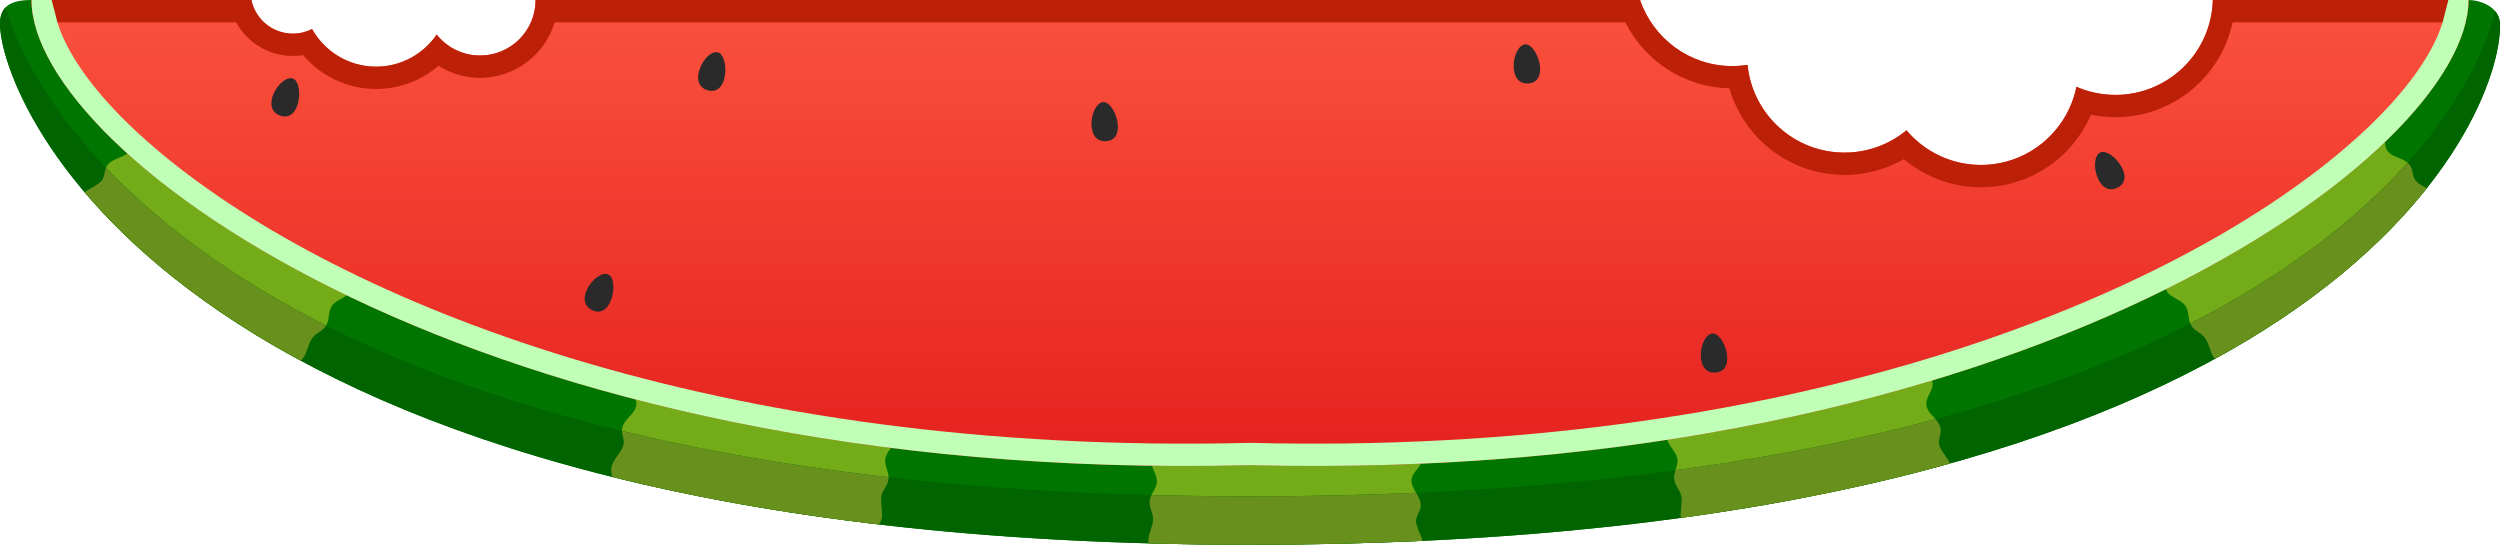 <?xml version="1.0" encoding="UTF-8" standalone="no"?>
<!DOCTYPE svg PUBLIC "-//W3C//DTD SVG 1.1//EN" "http://www.w3.org/Graphics/SVG/1.1/DTD/svg11.dtd">
<svg width="100%" height="100%" viewBox="0 0 280 62" version="1.1" xmlns="http://www.w3.org/2000/svg" xmlns:xlink="http://www.w3.org/1999/xlink" xml:space="preserve" xmlns:serif="http://www.serif.com/" style="fill-rule:evenodd;clip-rule:evenodd;stroke-linejoin:round;stroke-miterlimit:2;">
    <g id="banner_61_4" transform="matrix(1.001,0,0,1,-6.238,-8.751)">
        <g transform="matrix(0.999,0,0,1,6.232,8.751)">
            <path d="M3.528,-0L14.228,0L60.255,33.674L140,43.151L216.283,31.284L264.786,0L276.472,-0C277.696,-0 279.95,0.718 280,2.679C280.269,13.269 260.619,61.01 140,61.01C19.381,61.01 0,11.112 0,2.679C0,0.883 0.964,-0 3.528,-0Z" style="fill:#007600;"/>
        </g>
        <g transform="matrix(0.999,0,0,1,6.232,8.751)">
            <path d="M128.63,60.857C128.473,60.005 129.157,59.012 129.144,58.095C129.132,57.328 128.601,56.742 128.789,55.93C128.95,55.236 129.546,54.666 129.572,53.934C129.614,52.757 127.916,51.316 129.728,50.56C130.849,50.092 132.239,50.329 133.403,50.451C135.032,50.623 136.689,50.733 138.327,50.757C140.469,50.787 142.578,50.403 144.708,50.259C147.914,50.042 151.17,50.064 154.37,50.339C155.849,50.467 157.635,50.284 159.055,50.855C159.409,50.997 159.293,51.628 159.172,51.872C158.76,52.701 157.862,53.19 158.146,54.235C158.369,55.056 159.082,55.656 159.125,56.538C159.162,57.272 158.465,57.835 158.613,58.574C158.755,59.281 159.156,59.922 159.327,60.576C153.193,60.86 146.755,61.01 140,61.01C136.104,61.01 132.314,60.958 128.63,60.857ZM68.602,53.425C68.009,51.986 69.277,51.177 69.781,49.993C70.076,49.299 69.509,48.607 69.693,47.895C69.915,47.04 70.736,46.598 71.12,45.84C71.611,44.874 70.832,44.213 70.597,43.317C70.527,43.054 70.542,42.413 70.917,42.346C72.424,42.075 74.135,42.617 75.61,42.793C78.799,43.174 81.992,43.815 85.086,44.679C87.143,45.253 89.129,46.058 91.233,46.463C92.842,46.773 94.486,47.002 96.116,47.165C97.281,47.282 98.69,47.333 99.692,48.019C101.313,49.128 99.357,50.193 99.159,51.354C99.036,52.076 99.503,52.755 99.52,53.468C99.539,54.301 98.9,54.766 98.733,55.515C98.496,56.578 99.2,57.945 98.397,58.738C87.294,57.431 77.405,55.613 68.602,53.425ZM188.258,58.003C188.129,57.242 188.463,56.296 188.289,55.515C188.122,54.766 187.482,54.301 187.502,53.468C187.518,52.755 187.986,52.076 187.863,51.354C187.665,50.193 185.709,49.128 187.329,48.019C188.332,47.333 189.741,47.282 190.905,47.165C192.535,47.002 194.18,46.773 195.788,46.463C197.892,46.058 199.879,45.253 201.935,44.679C205.03,43.815 208.223,43.174 211.412,42.793C212.886,42.617 214.598,42.075 216.104,42.346C216.479,42.413 216.494,43.054 216.425,43.317C216.19,44.213 215.411,44.874 215.901,45.84C216.286,46.598 217.106,47.04 217.328,47.895C217.513,48.607 216.945,49.299 217.24,49.993C217.539,50.695 218.107,51.266 218.396,51.914C209.602,54.37 199.607,56.453 188.258,58.003ZM9.479,21.534C10.011,21.117 10.717,20.849 11.258,20.371C11.822,19.872 11.608,19.003 12.081,18.44C12.649,17.763 13.579,17.717 14.253,17.198C15.111,16.536 14.692,15.604 14.865,14.695C14.916,14.427 15.205,13.855 15.572,13.956C17.049,14.359 18.361,15.585 19.616,16.378C22.332,18.093 24.938,20.045 27.361,22.156C28.97,23.559 30.417,25.14 32.142,26.411C33.461,27.382 34.847,28.296 36.249,29.145C37.25,29.751 38.5,30.403 39.11,31.454C40.096,33.152 37.872,33.272 37.194,34.235C36.772,34.834 36.902,35.648 36.611,36.299C36.27,37.059 35.492,37.204 35.02,37.808C34.43,38.562 34.395,39.841 33.671,40.392C22.345,34.283 14.631,27.605 9.479,21.534ZM248.066,40.194C247.537,39.577 247.453,38.482 246.926,37.808C246.453,37.204 245.675,37.059 245.335,36.299C245.043,35.648 245.173,34.834 244.751,34.235C244.073,33.272 241.849,33.152 242.835,31.454C243.445,30.403 244.695,29.751 245.697,29.145C247.098,28.296 248.484,27.382 249.803,26.411C251.528,25.14 252.975,23.559 254.585,22.156C257.007,20.045 259.614,18.093 262.329,16.378C263.584,15.585 264.897,14.359 266.373,13.956C266.741,13.855 267.029,14.427 267.08,14.695C267.253,15.604 266.834,16.536 267.693,17.198C268.366,17.717 269.297,17.763 269.865,18.44C270.338,19.003 270.123,19.872 270.688,20.371C271.019,20.663 271.412,20.877 271.789,21.095C266.895,27.253 259.365,34.015 248.066,40.194Z" style="fill:#73ac18;"/>
        </g>
        <g transform="matrix(0.999,0,0,1,6.232,8.751)">
            <path d="M0.628,0.823C4.736,14.941 31.129,55.592 140,55.592C249.076,55.592 275.583,16.552 279.458,1.248C279.777,1.625 279.985,2.097 280,2.679C280.269,13.269 260.619,61.01 140,61.01C19.381,61.01 -0,11.112 -0,2.679C-0,1.881 0.191,1.263 0.628,0.823Z" style="fill:#006500;"/>
        </g>
        <g transform="matrix(0.999,0,0,1,6.232,8.751)">
            <path d="M158.601,55.191C158.85,55.61 159.1,56.027 159.125,56.538C159.162,57.272 158.465,57.835 158.613,58.574C158.755,59.281 159.156,59.922 159.327,60.576C153.193,60.86 146.755,61.01 140,61.01C136.104,61.01 132.314,60.958 128.63,60.857C128.473,60.005 129.157,59.012 129.144,58.095C129.132,57.328 128.601,56.742 128.789,55.93C128.828,55.764 128.891,55.604 128.966,55.448C132.544,55.543 136.222,55.592 140,55.592C146.49,55.592 152.688,55.454 158.601,55.191ZM69.657,48.267C78.492,50.412 88.405,52.186 99.519,53.45L99.52,53.468C99.539,54.301 98.9,54.766 98.733,55.515C98.496,56.578 99.2,57.945 98.397,58.738C87.294,57.431 77.405,55.613 68.602,53.425C68.009,51.986 69.277,51.177 69.781,49.993C70.025,49.421 69.681,48.849 69.657,48.267ZM216.773,46.942C217.015,47.221 217.23,47.518 217.328,47.895C217.513,48.607 216.945,49.299 217.24,49.993C217.539,50.695 218.107,51.266 218.396,51.914C209.602,54.37 199.607,56.453 188.258,58.003C188.129,57.242 188.463,56.296 188.289,55.515C188.122,54.766 187.482,54.301 187.502,53.468C187.508,53.197 187.579,52.932 187.659,52.667C198.561,51.201 208.221,49.246 216.773,46.942ZM11.877,18.784C17.422,24.617 25.351,30.833 36.525,36.462C36.153,37.084 35.456,37.25 35.02,37.808C34.43,38.562 34.395,39.841 33.671,40.392C22.345,34.283 14.631,27.605 9.479,21.534C10.011,21.117 10.717,20.849 11.258,20.371C11.716,19.965 11.661,19.316 11.877,18.784ZM269.643,18.22C269.722,18.285 269.796,18.358 269.865,18.44C270.338,19.003 270.123,19.872 270.688,20.371C271.019,20.663 271.412,20.877 271.789,21.095C266.895,27.253 259.365,34.015 248.066,40.194C247.537,39.577 247.453,38.482 246.926,37.808C246.453,37.204 245.675,37.059 245.335,36.299C245.325,36.277 245.316,36.256 245.308,36.235C256.535,30.501 264.33,24.164 269.643,18.22Z" style="fill:#67901c;"/>
        </g>
        <g transform="matrix(0.999,0,0,1,6.232,8.751)">
            <path d="M247.835,0L276.472,0C276.472,17.276 226.415,54.245 140.001,52.101L139.999,52.101C53.585,54.245 3.528,17.276 3.528,0L28.157,0C28.606,2.15 30.515,3.767 32.798,3.767C33.574,3.767 34.306,3.58 34.953,3.249C36.356,5.764 39.042,7.465 42.123,7.465C44.942,7.465 47.431,6.041 48.908,3.872C50.048,5.3 51.803,6.216 53.77,6.216C57.201,6.216 59.986,3.431 59.986,0L183.688,0C185.15,4.302 189.225,7.4 194.018,7.4C194.599,7.4 195.169,7.355 195.726,7.267C196.271,12.78 200.926,17.092 206.581,17.092C209.218,17.092 211.638,16.154 213.525,14.593C215.527,16.966 218.521,18.473 221.864,18.473C227.148,18.473 231.559,14.708 232.559,9.716C233.898,10.303 235.376,10.629 236.931,10.629C242.857,10.629 247.686,5.892 247.835,0Z" style="fill:url(#_Linear1);"/>
        </g>
        <g transform="matrix(0.999,0,0,1,6.232,8.751)">
            <path d="M273.571,2.506L273.573,2.5L250.049,2.5C248.768,8.569 243.378,13.129 236.931,13.129C235.991,13.129 235.074,13.032 234.189,12.847C232.137,17.624 227.389,20.973 221.864,20.973C218.579,20.973 215.568,19.789 213.235,17.825C211.274,18.949 209.002,19.592 206.581,19.592C200.468,19.592 195.307,15.493 193.696,9.896C188.592,9.776 184.19,6.797 182.031,2.5C182.031,2.5 62.122,2.5 62.122,2.5C61.046,6.094 57.712,8.716 53.77,8.716C52.057,8.716 50.459,8.222 49.112,7.367C47.236,8.986 44.793,9.965 42.123,9.965C38.85,9.965 35.917,8.493 33.954,6.175C33.577,6.236 33.191,6.267 32.798,6.267C30.06,6.267 27.675,4.744 26.444,2.5C26.444,2.5 6.427,2.5 6.427,2.5L6.437,2.533L3.851,2.533C3.636,1.65 3.528,0.804 3.528,0L28.157,0C28.606,2.15 30.515,3.767 32.798,3.767C33.574,3.767 34.306,3.58 34.953,3.249C36.356,5.764 39.042,7.465 42.123,7.465C44.942,7.465 47.431,6.041 48.908,3.872C50.048,5.3 51.803,6.216 53.77,6.216C57.201,6.216 59.986,3.431 59.986,0L183.688,0C185.15,4.302 189.225,7.4 194.018,7.4C194.599,7.4 195.169,7.355 195.726,7.267C196.271,12.78 200.926,17.092 206.581,17.092C209.218,17.092 211.638,16.154 213.525,14.593C215.527,16.966 218.521,18.473 221.864,18.473C227.148,18.473 231.559,14.708 232.559,9.716C233.898,10.303 235.376,10.629 236.931,10.629C242.857,10.629 247.686,5.892 247.835,0L276.472,0C276.472,0.796 276.366,1.633 276.155,2.506L273.571,2.506Z" style="fill:#bc2006;"/>
        </g>
        <g transform="matrix(0.999,0,0,1,6.232,8.751)">
            <path d="M140.063,49.601C199.725,51.082 241.849,33.782 261.734,17.351C266.629,13.306 270.142,9.345 272.151,5.749C272.785,4.615 273.265,3.529 273.573,2.5L274.216,0L276.472,0C276.472,17.276 226.415,54.245 140.001,52.101C53.587,54.245 3.529,17.276 3.529,0L5.786,0L6.428,2.5C6.736,3.529 7.217,4.615 7.851,5.749C9.859,9.345 13.372,13.306 18.267,17.351C38.152,33.782 80.276,51.082 139.939,49.601L140.063,49.601Z" style="fill:#c0ffb6;"/>
        </g>
        <g transform="matrix(0.988,0,0,1,-1.33749e-15,0)">
            <g transform="matrix(0.955,0.297,-0.297,0.955,-35.669,-33.968)">
                <path d="M249.006,6.403C247.625,6.955 248.325,11.431 250.673,10.467C252.948,9.532 250.23,5.913 249.006,6.403Z" style="fill:#2a2a2a;"/>
            </g>
            <g transform="matrix(0.955,0.297,-0.297,0.955,-56.861,-66.351)">
                <path d="M249.006,6.403C247.625,6.955 248.325,11.431 250.673,10.467C252.948,9.532 250.23,5.913 249.006,6.403Z" style="fill:#2a2a2a;"/>
            </g>
            <g transform="matrix(0.689,0.725,-0.725,0.689,-91.714,-145.442)">
                <path d="M249.006,6.403C247.625,6.955 248.325,11.431 250.673,10.467C252.948,9.532 250.23,5.913 249.006,6.403Z" style="fill:#2a2a2a;"/>
            </g>
            <g transform="matrix(0.75,0.661,-0.661,0.75,-143.036,-151.839)">
                <path d="M249.006,6.403C247.625,6.955 248.325,11.431 250.673,10.467C252.948,9.532 250.23,5.913 249.006,6.403Z" style="fill:#2a2a2a;"/>
            </g>
            <g transform="matrix(0.953,0.302,-0.302,0.953,-104.129,-61.116)">
                <path d="M249.006,6.403C247.625,6.955 248.325,11.431 250.673,10.467C252.948,9.532 250.23,5.913 249.006,6.403Z" style="fill:#2a2a2a;"/>
            </g>
            <g transform="matrix(0.798,0.603,-0.603,0.798,-107.237,-140.637)">
                <path d="M249.006,6.403C247.625,6.955 248.325,11.431 250.673,10.467C252.948,9.532 250.23,5.913 249.006,6.403Z" style="fill:#2a2a2a;"/>
            </g>
            <g transform="matrix(0.997,-0.072,0.072,0.997,-4.563,37.379)">
                <path d="M249.006,6.403C247.625,6.955 248.325,11.431 250.673,10.467C252.948,9.532 250.23,5.913 249.006,6.403Z" style="fill:#2a2a2a;"/>
            </g>
        </g>
    </g>
    <defs>
        <linearGradient id="_Linear1" x1="0" y1="0" x2="1" y2="0" gradientUnits="userSpaceOnUse" gradientTransform="matrix(3.2284e-15,52.724,-10.54,6.45398e-16,140,0)"><stop offset="0" style="stop-color:#fb523e;stop-opacity:1"/><stop offset="1" style="stop-color:#e4201e;stop-opacity:1"/></linearGradient>
    </defs>
</svg>
